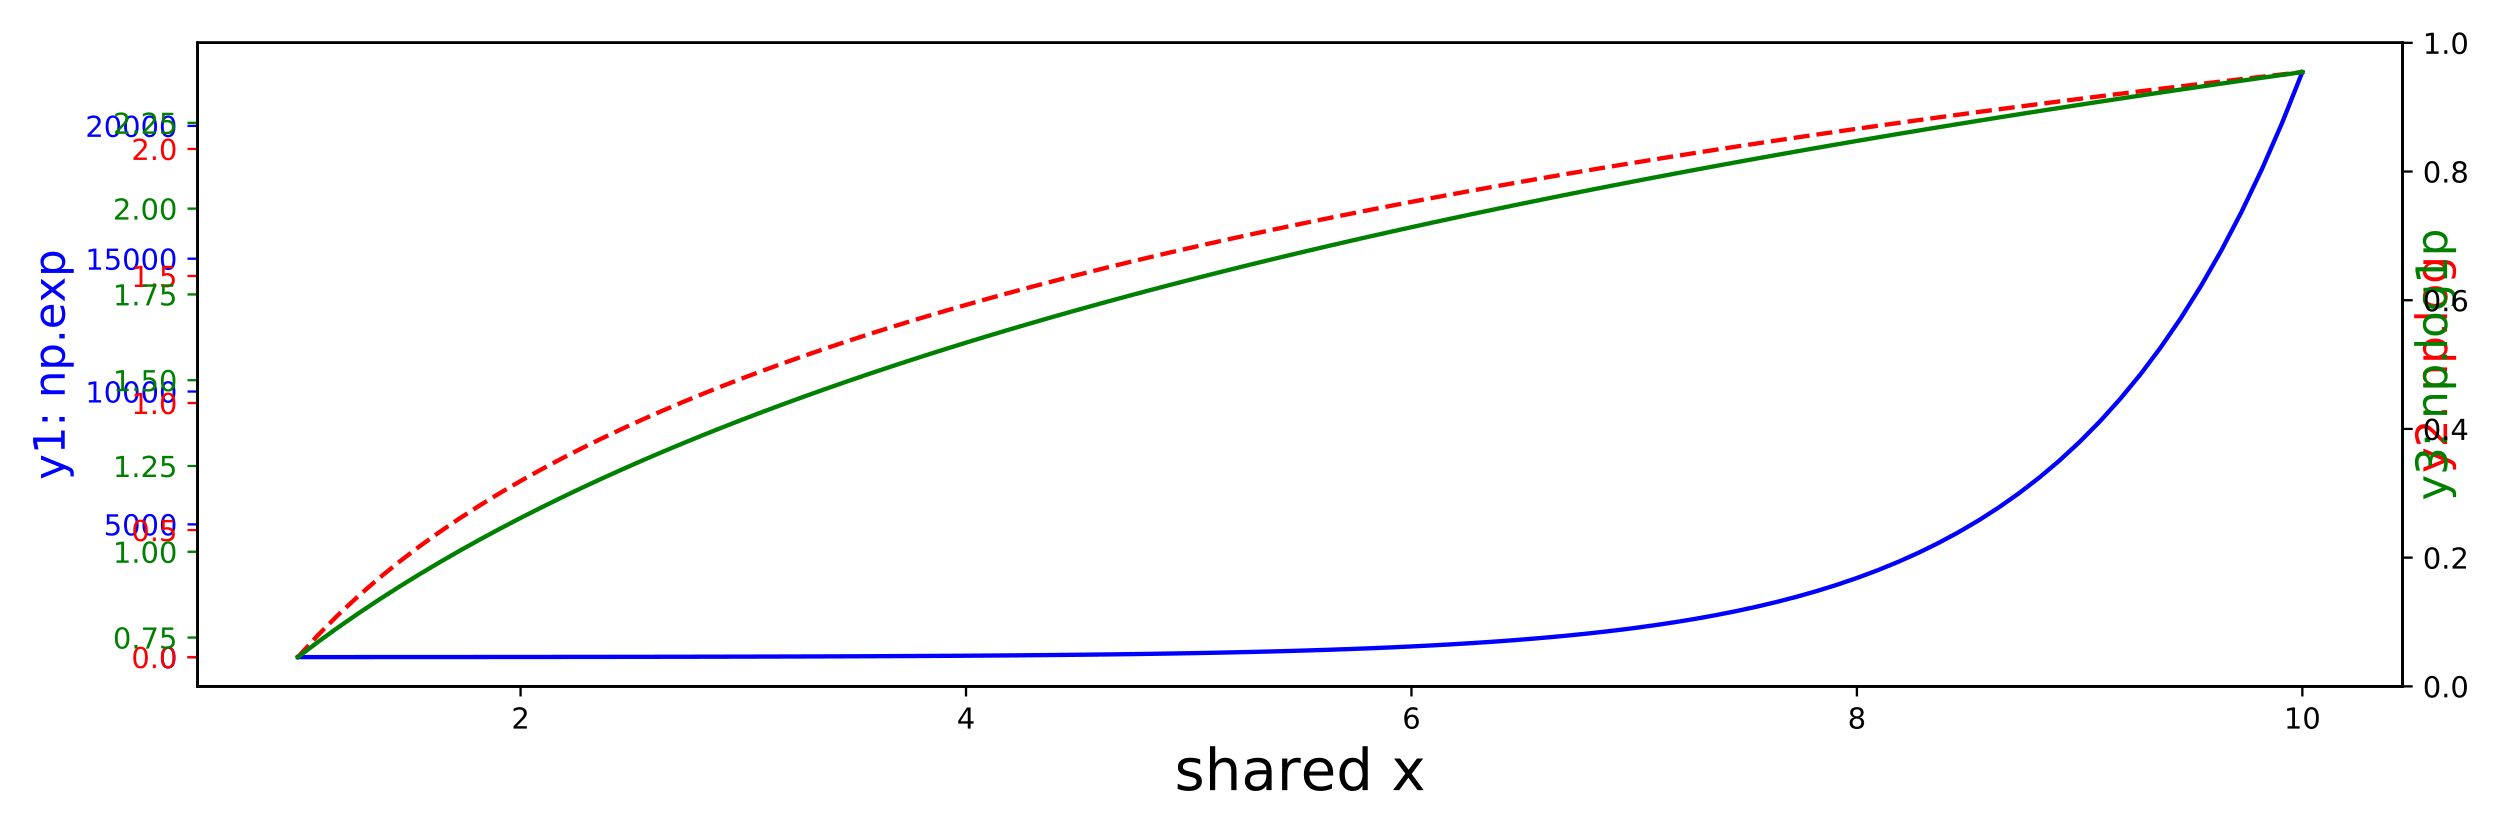 <?xml version="1.0" encoding="utf-8" standalone="no"?>
<!DOCTYPE svg PUBLIC "-//W3C//DTD SVG 1.1//EN"
  "http://www.w3.org/Graphics/SVG/1.1/DTD/svg11.dtd">
<!-- Created with matplotlib (http://matplotlib.org/) -->
<svg height="288pt" version="1.1" viewBox="0 0 864 288" width="864pt" xmlns="http://www.w3.org/2000/svg" xmlns:xlink="http://www.w3.org/1999/xlink">
 <defs>
  <style type="text/css">
*{stroke-linecap:butt;stroke-linejoin:round;}
  </style>
 </defs>
 <g id="figure_1">
  <g id="patch_1">
   <path d="M 0 288 
L 864 288 
L 864 0 
L 0 0 
z
" style="fill:#ffffff;"/>
  </g>
  <g id="axes_1">
   <g id="patch_2">
    <path d="M 68.3 237.2 
L 830.325 237.2 
L 830.325 14.8 
L 68.3 14.8 
z
" style="fill:#ffffff;"/>
   </g>
   <g id="matplotlib.axis_1">
    <g id="xtick_1">
     <g id="line2d_1">
      <defs>
       <path d="M 0 0 
L 0 3.5 
" id="m779f7509f5" style="stroke:#000000;stroke-width:0.8;"/>
      </defs>
      <g>
       <use style="stroke:#000000;stroke-width:0.8;" x="179.91" xlink:href="#m779f7509f5" y="237.2"/>
      </g>
     </g>
     <g id="text_1">
      <!-- 2 -->
      <defs>
       <path d="M 19.188 8.297 
L 53.609 8.297 
L 53.609 0 
L 7.328 0 
L 7.328 8.297 
Q 12.938 14.109 22.625 23.891 
Q 32.328 33.688 34.812 36.531 
Q 39.547 41.844 41.422 45.531 
Q 43.312 49.219 43.312 52.781 
Q 43.312 58.594 39.234 62.25 
Q 35.156 65.922 28.609 65.922 
Q 23.969 65.922 18.812 64.312 
Q 13.672 62.703 7.812 59.422 
L 7.812 69.391 
Q 13.766 71.781 18.938 73 
Q 24.125 74.219 28.422 74.219 
Q 39.75 74.219 46.484 68.547 
Q 53.219 62.891 53.219 53.422 
Q 53.219 48.922 51.531 44.891 
Q 49.859 40.875 45.406 35.406 
Q 44.188 33.984 37.641 27.219 
Q 31.109 20.453 19.188 8.297 
z
" id="DejaVuSans-32"/>
      </defs>
      <g transform="translate(176.728 251.798)scale(0.1 -0.1)">
       <use xlink:href="#DejaVuSans-32"/>
      </g>
     </g>
    </g>
    <g id="xtick_2">
     <g id="line2d_2">
      <g>
       <use style="stroke:#000000;stroke-width:0.8;" x="333.854" xlink:href="#m779f7509f5" y="237.2"/>
      </g>
     </g>
     <g id="text_2">
      <!-- 4 -->
      <defs>
       <path d="M 37.797 64.312 
L 12.891 25.391 
L 37.797 25.391 
z
M 35.203 72.906 
L 47.609 72.906 
L 47.609 25.391 
L 58.016 25.391 
L 58.016 17.188 
L 47.609 17.188 
L 47.609 0 
L 37.797 0 
L 37.797 17.188 
L 4.891 17.188 
L 4.891 26.703 
z
" id="DejaVuSans-34"/>
      </defs>
      <g transform="translate(330.673 251.798)scale(0.1 -0.1)">
       <use xlink:href="#DejaVuSans-34"/>
      </g>
     </g>
    </g>
    <g id="xtick_3">
     <g id="line2d_3">
      <g>
       <use style="stroke:#000000;stroke-width:0.8;" x="487.799" xlink:href="#m779f7509f5" y="237.2"/>
      </g>
     </g>
     <g id="text_3">
      <!-- 6 -->
      <defs>
       <path d="M 33.016 40.375 
Q 26.375 40.375 22.484 35.828 
Q 18.609 31.297 18.609 23.391 
Q 18.609 15.531 22.484 10.953 
Q 26.375 6.391 33.016 6.391 
Q 39.656 6.391 43.531 10.953 
Q 47.406 15.531 47.406 23.391 
Q 47.406 31.297 43.531 35.828 
Q 39.656 40.375 33.016 40.375 
z
M 52.594 71.297 
L 52.594 62.312 
Q 48.875 64.062 45.094 64.984 
Q 41.312 65.922 37.594 65.922 
Q 27.828 65.922 22.672 59.328 
Q 17.531 52.734 16.797 39.406 
Q 19.672 43.656 24.016 45.922 
Q 28.375 48.188 33.594 48.188 
Q 44.578 48.188 50.953 41.516 
Q 57.328 34.859 57.328 23.391 
Q 57.328 12.156 50.688 5.359 
Q 44.047 -1.422 33.016 -1.422 
Q 20.359 -1.422 13.672 8.266 
Q 6.984 17.969 6.984 36.375 
Q 6.984 53.656 15.188 63.938 
Q 23.391 74.219 37.203 74.219 
Q 40.922 74.219 44.703 73.484 
Q 48.484 72.75 52.594 71.297 
z
" id="DejaVuSans-36"/>
      </defs>
      <g transform="translate(484.617 251.798)scale(0.1 -0.1)">
       <use xlink:href="#DejaVuSans-36"/>
      </g>
     </g>
    </g>
    <g id="xtick_4">
     <g id="line2d_4">
      <g>
       <use style="stroke:#000000;stroke-width:0.8;" x="641.743" xlink:href="#m779f7509f5" y="237.2"/>
      </g>
     </g>
     <g id="text_4">
      <!-- 8 -->
      <defs>
       <path d="M 31.781 34.625 
Q 24.75 34.625 20.719 30.859 
Q 16.703 27.094 16.703 20.516 
Q 16.703 13.922 20.719 10.156 
Q 24.75 6.391 31.781 6.391 
Q 38.812 6.391 42.859 10.172 
Q 46.922 13.969 46.922 20.516 
Q 46.922 27.094 42.891 30.859 
Q 38.875 34.625 31.781 34.625 
z
M 21.922 38.812 
Q 15.578 40.375 12.031 44.719 
Q 8.5 49.078 8.5 55.328 
Q 8.5 64.062 14.719 69.141 
Q 20.953 74.219 31.781 74.219 
Q 42.672 74.219 48.875 69.141 
Q 55.078 64.062 55.078 55.328 
Q 55.078 49.078 51.531 44.719 
Q 48 40.375 41.703 38.812 
Q 48.828 37.156 52.797 32.312 
Q 56.781 27.484 56.781 20.516 
Q 56.781 9.906 50.312 4.234 
Q 43.844 -1.422 31.781 -1.422 
Q 19.734 -1.422 13.25 4.234 
Q 6.781 9.906 6.781 20.516 
Q 6.781 27.484 10.781 32.312 
Q 14.797 37.156 21.922 38.812 
z
M 18.312 54.391 
Q 18.312 48.734 21.844 45.562 
Q 25.391 42.391 31.781 42.391 
Q 38.141 42.391 41.719 45.562 
Q 45.312 48.734 45.312 54.391 
Q 45.312 60.062 41.719 63.234 
Q 38.141 66.406 31.781 66.406 
Q 25.391 66.406 21.844 63.234 
Q 18.312 60.062 18.312 54.391 
z
" id="DejaVuSans-38"/>
      </defs>
      <g transform="translate(638.562 251.798)scale(0.1 -0.1)">
       <use xlink:href="#DejaVuSans-38"/>
      </g>
     </g>
    </g>
    <g id="xtick_5">
     <g id="line2d_5">
      <g>
       <use style="stroke:#000000;stroke-width:0.8;" x="795.688" xlink:href="#m779f7509f5" y="237.2"/>
      </g>
     </g>
     <g id="text_5">
      <!-- 10 -->
      <defs>
       <path d="M 12.406 8.297 
L 28.516 8.297 
L 28.516 63.922 
L 10.984 60.406 
L 10.984 69.391 
L 28.422 72.906 
L 38.281 72.906 
L 38.281 8.297 
L 54.391 8.297 
L 54.391 0 
L 12.406 0 
z
" id="DejaVuSans-31"/>
       <path d="M 31.781 66.406 
Q 24.172 66.406 20.328 58.906 
Q 16.5 51.422 16.5 36.375 
Q 16.5 21.391 20.328 13.891 
Q 24.172 6.391 31.781 6.391 
Q 39.453 6.391 43.281 13.891 
Q 47.125 21.391 47.125 36.375 
Q 47.125 51.422 43.281 58.906 
Q 39.453 66.406 31.781 66.406 
z
M 31.781 74.219 
Q 44.047 74.219 50.516 64.516 
Q 56.984 54.828 56.984 36.375 
Q 56.984 17.969 50.516 8.266 
Q 44.047 -1.422 31.781 -1.422 
Q 19.531 -1.422 13.062 8.266 
Q 6.594 17.969 6.594 36.375 
Q 6.594 54.828 13.062 64.516 
Q 19.531 74.219 31.781 74.219 
z
" id="DejaVuSans-30"/>
      </defs>
      <g transform="translate(789.325 251.798)scale(0.1 -0.1)">
       <use xlink:href="#DejaVuSans-31"/>
       <use x="63.623" xlink:href="#DejaVuSans-30"/>
      </g>
     </g>
    </g>
    <g id="text_6">
     <!-- shared x -->
     <defs>
      <path d="M 44.281 53.078 
L 44.281 44.578 
Q 40.484 46.531 36.375 47.5 
Q 32.281 48.484 27.875 48.484 
Q 21.188 48.484 17.844 46.438 
Q 14.5 44.391 14.5 40.281 
Q 14.5 37.156 16.891 35.375 
Q 19.281 33.594 26.516 31.984 
L 29.594 31.297 
Q 39.156 29.25 43.188 25.516 
Q 47.219 21.781 47.219 15.094 
Q 47.219 7.469 41.188 3.016 
Q 35.156 -1.422 24.609 -1.422 
Q 20.219 -1.422 15.453 -0.562 
Q 10.688 0.297 5.422 2 
L 5.422 11.281 
Q 10.406 8.688 15.234 7.391 
Q 20.062 6.109 24.812 6.109 
Q 31.156 6.109 34.562 8.281 
Q 37.984 10.453 37.984 14.406 
Q 37.984 18.062 35.516 20.016 
Q 33.062 21.969 24.703 23.781 
L 21.578 24.516 
Q 13.234 26.266 9.516 29.906 
Q 5.812 33.547 5.812 39.891 
Q 5.812 47.609 11.281 51.797 
Q 16.75 56 26.812 56 
Q 31.781 56 36.172 55.266 
Q 40.578 54.547 44.281 53.078 
z
" id="DejaVuSans-73"/>
      <path d="M 54.891 33.016 
L 54.891 0 
L 45.906 0 
L 45.906 32.719 
Q 45.906 40.484 42.875 44.328 
Q 39.844 48.188 33.797 48.188 
Q 26.516 48.188 22.312 43.547 
Q 18.109 38.922 18.109 30.906 
L 18.109 0 
L 9.078 0 
L 9.078 75.984 
L 18.109 75.984 
L 18.109 46.188 
Q 21.344 51.125 25.703 53.562 
Q 30.078 56 35.797 56 
Q 45.219 56 50.047 50.172 
Q 54.891 44.344 54.891 33.016 
z
" id="DejaVuSans-68"/>
      <path d="M 34.281 27.484 
Q 23.391 27.484 19.188 25 
Q 14.984 22.516 14.984 16.5 
Q 14.984 11.719 18.141 8.906 
Q 21.297 6.109 26.703 6.109 
Q 34.188 6.109 38.703 11.406 
Q 43.219 16.703 43.219 25.484 
L 43.219 27.484 
z
M 52.203 31.203 
L 52.203 0 
L 43.219 0 
L 43.219 8.297 
Q 40.141 3.328 35.547 0.953 
Q 30.953 -1.422 24.312 -1.422 
Q 15.922 -1.422 10.953 3.297 
Q 6 8.016 6 15.922 
Q 6 25.141 12.172 29.828 
Q 18.359 34.516 30.609 34.516 
L 43.219 34.516 
L 43.219 35.406 
Q 43.219 41.609 39.141 45 
Q 35.062 48.391 27.688 48.391 
Q 23 48.391 18.547 47.266 
Q 14.109 46.141 10.016 43.891 
L 10.016 52.203 
Q 14.938 54.109 19.578 55.047 
Q 24.219 56 28.609 56 
Q 40.484 56 46.344 49.844 
Q 52.203 43.703 52.203 31.203 
z
" id="DejaVuSans-61"/>
      <path d="M 41.109 46.297 
Q 39.594 47.172 37.812 47.578 
Q 36.031 48 33.891 48 
Q 26.266 48 22.188 43.047 
Q 18.109 38.094 18.109 28.812 
L 18.109 0 
L 9.078 0 
L 9.078 54.688 
L 18.109 54.688 
L 18.109 46.188 
Q 20.953 51.172 25.484 53.578 
Q 30.031 56 36.531 56 
Q 37.453 56 38.578 55.875 
Q 39.703 55.766 41.062 55.516 
z
" id="DejaVuSans-72"/>
      <path d="M 56.203 29.594 
L 56.203 25.203 
L 14.891 25.203 
Q 15.484 15.922 20.484 11.062 
Q 25.484 6.203 34.422 6.203 
Q 39.594 6.203 44.453 7.469 
Q 49.312 8.734 54.109 11.281 
L 54.109 2.781 
Q 49.266 0.734 44.188 -0.344 
Q 39.109 -1.422 33.891 -1.422 
Q 20.797 -1.422 13.156 6.188 
Q 5.516 13.812 5.516 26.812 
Q 5.516 40.234 12.766 48.109 
Q 20.016 56 32.328 56 
Q 43.359 56 49.781 48.891 
Q 56.203 41.797 56.203 29.594 
z
M 47.219 32.234 
Q 47.125 39.594 43.094 43.984 
Q 39.062 48.391 32.422 48.391 
Q 24.906 48.391 20.391 44.141 
Q 15.875 39.891 15.188 32.172 
z
" id="DejaVuSans-65"/>
      <path d="M 45.406 46.391 
L 45.406 75.984 
L 54.391 75.984 
L 54.391 0 
L 45.406 0 
L 45.406 8.203 
Q 42.578 3.328 38.25 0.953 
Q 33.938 -1.422 27.875 -1.422 
Q 17.969 -1.422 11.734 6.484 
Q 5.516 14.406 5.516 27.297 
Q 5.516 40.188 11.734 48.094 
Q 17.969 56 27.875 56 
Q 33.938 56 38.25 53.625 
Q 42.578 51.266 45.406 46.391 
z
M 14.797 27.297 
Q 14.797 17.391 18.875 11.75 
Q 22.953 6.109 30.078 6.109 
Q 37.203 6.109 41.297 11.75 
Q 45.406 17.391 45.406 27.297 
Q 45.406 37.203 41.297 42.844 
Q 37.203 48.484 30.078 48.484 
Q 22.953 48.484 18.875 42.844 
Q 14.797 37.203 14.797 27.297 
z
" id="DejaVuSans-64"/>
      <path id="DejaVuSans-20"/>
      <path d="M 54.891 54.688 
L 35.109 28.078 
L 55.906 0 
L 45.312 0 
L 29.391 21.484 
L 13.484 0 
L 2.875 0 
L 24.125 28.609 
L 4.688 54.688 
L 15.281 54.688 
L 29.781 35.203 
L 44.281 54.688 
z
" id="DejaVuSans-78"/>
     </defs>
     <g transform="translate(405.931 273.075)scale(0.2 -0.2)">
      <use xlink:href="#DejaVuSans-73"/>
      <use x="52.1" xlink:href="#DejaVuSans-68"/>
      <use x="115.479" xlink:href="#DejaVuSans-61"/>
      <use x="176.758" xlink:href="#DejaVuSans-72"/>
      <use x="217.84" xlink:href="#DejaVuSans-65"/>
      <use x="279.363" xlink:href="#DejaVuSans-64"/>
      <use x="342.84" xlink:href="#DejaVuSans-20"/>
      <use x="374.627" xlink:href="#DejaVuSans-78"/>
     </g>
    </g>
   </g>
   <g id="matplotlib.axis_2">
    <g id="ytick_1">
     <g id="line2d_6">
      <defs>
       <path d="M 0 0 
L -3.5 0 
" id="m4b606b001b" style="stroke:#0000ff;stroke-width:0.8;"/>
      </defs>
      <g>
       <use style="fill:#0000ff;stroke:#0000ff;stroke-width:0.8;" x="68.3" xlink:href="#m4b606b001b" y="227.116"/>
      </g>
     </g>
     <g id="text_7">
      <!-- 0 -->
      <g style="fill:#0000ff;" transform="translate(54.938 230.915)scale(0.1 -0.1)">
       <use xlink:href="#DejaVuSans-30"/>
      </g>
     </g>
    </g>
    <g id="ytick_2">
     <g id="line2d_7">
      <g>
       <use style="fill:#0000ff;stroke:#0000ff;stroke-width:0.8;" x="68.3" xlink:href="#m4b606b001b" y="181.215"/>
      </g>
     </g>
     <g id="text_8">
      <!-- 5000 -->
      <defs>
       <path d="M 10.797 72.906 
L 49.516 72.906 
L 49.516 64.594 
L 19.828 64.594 
L 19.828 46.734 
Q 21.969 47.469 24.109 47.828 
Q 26.266 48.188 28.422 48.188 
Q 40.625 48.188 47.75 41.5 
Q 54.891 34.812 54.891 23.391 
Q 54.891 11.625 47.562 5.094 
Q 40.234 -1.422 26.906 -1.422 
Q 22.312 -1.422 17.547 -0.641 
Q 12.797 0.141 7.719 1.703 
L 7.719 11.625 
Q 12.109 9.234 16.797 8.062 
Q 21.484 6.891 26.703 6.891 
Q 35.156 6.891 40.078 11.328 
Q 45.016 15.766 45.016 23.391 
Q 45.016 31 40.078 35.438 
Q 35.156 39.891 26.703 39.891 
Q 22.75 39.891 18.812 39.016 
Q 14.891 38.141 10.797 36.281 
z
" id="DejaVuSans-35"/>
      </defs>
      <g style="fill:#0000ff;" transform="translate(35.85 185.014)scale(0.1 -0.1)">
       <use xlink:href="#DejaVuSans-35"/>
       <use x="63.623" xlink:href="#DejaVuSans-30"/>
       <use x="127.246" xlink:href="#DejaVuSans-30"/>
       <use x="190.869" xlink:href="#DejaVuSans-30"/>
      </g>
     </g>
    </g>
    <g id="ytick_3">
     <g id="line2d_8">
      <g>
       <use style="fill:#0000ff;stroke:#0000ff;stroke-width:0.8;" x="68.3" xlink:href="#m4b606b001b" y="135.314"/>
      </g>
     </g>
     <g id="text_9">
      <!-- 10000 -->
      <g style="fill:#0000ff;" transform="translate(29.488 139.113)scale(0.1 -0.1)">
       <use xlink:href="#DejaVuSans-31"/>
       <use x="63.623" xlink:href="#DejaVuSans-30"/>
       <use x="127.246" xlink:href="#DejaVuSans-30"/>
       <use x="190.869" xlink:href="#DejaVuSans-30"/>
       <use x="254.492" xlink:href="#DejaVuSans-30"/>
      </g>
     </g>
    </g>
    <g id="ytick_4">
     <g id="line2d_9">
      <g>
       <use style="fill:#0000ff;stroke:#0000ff;stroke-width:0.8;" x="68.3" xlink:href="#m4b606b001b" y="89.413"/>
      </g>
     </g>
     <g id="text_10">
      <!-- 15000 -->
      <g style="fill:#0000ff;" transform="translate(29.488 93.212)scale(0.1 -0.1)">
       <use xlink:href="#DejaVuSans-31"/>
       <use x="63.623" xlink:href="#DejaVuSans-35"/>
       <use x="127.246" xlink:href="#DejaVuSans-30"/>
       <use x="190.869" xlink:href="#DejaVuSans-30"/>
       <use x="254.492" xlink:href="#DejaVuSans-30"/>
      </g>
     </g>
    </g>
    <g id="ytick_5">
     <g id="line2d_10">
      <g>
       <use style="fill:#0000ff;stroke:#0000ff;stroke-width:0.8;" x="68.3" xlink:href="#m4b606b001b" y="43.512"/>
      </g>
     </g>
     <g id="text_11">
      <!-- 20000 -->
      <g style="fill:#0000ff;" transform="translate(29.488 47.312)scale(0.1 -0.1)">
       <use xlink:href="#DejaVuSans-32"/>
       <use x="63.623" xlink:href="#DejaVuSans-30"/>
       <use x="127.246" xlink:href="#DejaVuSans-30"/>
       <use x="190.869" xlink:href="#DejaVuSans-30"/>
       <use x="254.492" xlink:href="#DejaVuSans-30"/>
      </g>
     </g>
    </g>
    <g id="text_12">
     <!-- y1: np.exp -->
     <defs>
      <path d="M 32.172 -5.078 
Q 28.375 -14.844 24.75 -17.812 
Q 21.141 -20.797 15.094 -20.797 
L 7.906 -20.797 
L 7.906 -13.281 
L 13.188 -13.281 
Q 16.891 -13.281 18.938 -11.516 
Q 21 -9.766 23.484 -3.219 
L 25.094 0.875 
L 2.984 54.688 
L 12.5 54.688 
L 29.594 11.922 
L 46.688 54.688 
L 56.203 54.688 
z
" id="DejaVuSans-79"/>
      <path d="M 11.719 12.406 
L 22.016 12.406 
L 22.016 0 
L 11.719 0 
z
M 11.719 51.703 
L 22.016 51.703 
L 22.016 39.312 
L 11.719 39.312 
z
" id="DejaVuSans-3a"/>
      <path d="M 54.891 33.016 
L 54.891 0 
L 45.906 0 
L 45.906 32.719 
Q 45.906 40.484 42.875 44.328 
Q 39.844 48.188 33.797 48.188 
Q 26.516 48.188 22.312 43.547 
Q 18.109 38.922 18.109 30.906 
L 18.109 0 
L 9.078 0 
L 9.078 54.688 
L 18.109 54.688 
L 18.109 46.188 
Q 21.344 51.125 25.703 53.562 
Q 30.078 56 35.797 56 
Q 45.219 56 50.047 50.172 
Q 54.891 44.344 54.891 33.016 
z
" id="DejaVuSans-6e"/>
      <path d="M 18.109 8.203 
L 18.109 -20.797 
L 9.078 -20.797 
L 9.078 54.688 
L 18.109 54.688 
L 18.109 46.391 
Q 20.953 51.266 25.266 53.625 
Q 29.594 56 35.594 56 
Q 45.562 56 51.781 48.094 
Q 58.016 40.188 58.016 27.297 
Q 58.016 14.406 51.781 6.484 
Q 45.562 -1.422 35.594 -1.422 
Q 29.594 -1.422 25.266 0.953 
Q 20.953 3.328 18.109 8.203 
z
M 48.688 27.297 
Q 48.688 37.203 44.609 42.844 
Q 40.531 48.484 33.406 48.484 
Q 26.266 48.484 22.188 42.844 
Q 18.109 37.203 18.109 27.297 
Q 18.109 17.391 22.188 11.75 
Q 26.266 6.109 33.406 6.109 
Q 40.531 6.109 44.609 11.75 
Q 48.688 17.391 48.688 27.297 
z
" id="DejaVuSans-70"/>
      <path d="M 10.688 12.406 
L 21 12.406 
L 21 0 
L 10.688 0 
z
" id="DejaVuSans-2e"/>
     </defs>
     <g style="fill:#0000ff;" transform="translate(22.368 165.833)rotate(-90)scale(0.15 -0.15)">
      <use xlink:href="#DejaVuSans-79"/>
      <use x="59.18" xlink:href="#DejaVuSans-31"/>
      <use x="122.803" xlink:href="#DejaVuSans-3a"/>
      <use x="156.494" xlink:href="#DejaVuSans-20"/>
      <use x="188.281" xlink:href="#DejaVuSans-6e"/>
      <use x="251.66" xlink:href="#DejaVuSans-70"/>
      <use x="315.137" xlink:href="#DejaVuSans-2e"/>
      <use x="346.924" xlink:href="#DejaVuSans-65"/>
      <use x="408.432" xlink:href="#DejaVuSans-78"/>
      <use x="467.611" xlink:href="#DejaVuSans-70"/>
     </g>
    </g>
   </g>
   <g id="line2d_11">
    <path clip-path="url(#p3d8cfe3750)" d="M 102.938 227.091 
L 109.935 227.089 
L 116.932 227.086 
L 123.93 227.083 
L 130.927 227.08 
L 137.925 227.077 
L 144.922 227.073 
L 151.92 227.069 
L 158.917 227.064 
L 165.915 227.059 
L 172.912 227.054 
L 179.91 227.048 
L 186.907 227.042 
L 193.905 227.035 
L 200.902 227.027 
L 207.9 227.018 
L 214.897 227.009 
L 221.895 226.999 
L 228.892 226.988 
L 235.89 226.975 
L 242.887 226.962 
L 249.884 226.947 
L 256.882 226.931 
L 263.879 226.914 
L 270.877 226.895 
L 277.874 226.874 
L 284.872 226.851 
L 291.869 226.825 
L 298.867 226.798 
L 305.864 226.767 
L 312.862 226.734 
L 319.859 226.698 
L 326.857 226.658 
L 333.854 226.615 
L 340.852 226.567 
L 347.849 226.515 
L 354.847 226.457 
L 361.844 226.395 
L 368.842 226.326 
L 375.839 226.251 
L 382.836 226.169 
L 389.834 226.079 
L 396.831 225.98 
L 403.829 225.872 
L 410.826 225.753 
L 417.824 225.624 
L 424.821 225.482 
L 431.819 225.326 
L 438.816 225.156 
L 445.814 224.969 
L 452.811 224.765 
L 459.809 224.541 
L 466.806 224.296 
L 473.804 224.028 
L 480.801 223.734 
L 487.799 223.412 
L 494.796 223.06 
L 501.794 222.674 
L 508.791 222.251 
L 515.789 221.788 
L 522.786 221.281 
L 529.783 220.726 
L 536.781 220.118 
L 543.778 219.452 
L 550.776 218.722 
L 557.773 217.923 
L 564.771 217.049 
L 571.768 216.09 
L 578.766 215.041 
L 585.763 213.892 
L 592.761 212.634 
L 599.758 211.255 
L 606.756 209.746 
L 613.753 208.093 
L 620.751 206.282 
L 627.748 204.3 
L 634.746 202.128 
L 641.743 199.75 
L 648.741 197.146 
L 655.738 194.294 
L 662.735 191.17 
L 669.733 187.749 
L 676.73 184.002 
L 683.728 179.899 
L 690.725 175.406 
L 697.723 170.484 
L 704.72 165.095 
L 711.718 159.192 
L 718.715 152.728 
L 725.713 145.649 
L 732.71 137.896 
L 739.708 129.404 
L 746.705 120.105 
L 753.703 109.921 
L 760.7 98.768 
L 767.698 86.553 
L 774.695 73.176 
L 781.693 58.525 
L 788.69 42.481 
L 795.688 24.909 
" style="fill:none;stroke:#0000ff;stroke-linecap:square;stroke-width:1.5;"/>
   </g>
   <g id="patch_3">
    <path d="M 68.3 237.2 
L 68.3 14.8 
" style="fill:none;stroke:#000000;stroke-linecap:square;stroke-linejoin:miter;stroke-width:0.8;"/>
   </g>
   <g id="patch_4">
    <path d="M 830.325 237.2 
L 830.325 14.8 
" style="fill:none;stroke:#000000;stroke-linecap:square;stroke-linejoin:miter;stroke-width:0.8;"/>
   </g>
   <g id="patch_5">
    <path d="M 68.3 237.2 
L 830.325 237.2 
" style="fill:none;stroke:#000000;stroke-linecap:square;stroke-linejoin:miter;stroke-width:0.8;"/>
   </g>
   <g id="patch_6">
    <path d="M 68.3 14.8 
L 830.325 14.8 
" style="fill:none;stroke:#000000;stroke-linecap:square;stroke-linejoin:miter;stroke-width:0.8;"/>
   </g>
  </g>
  <g id="axes_2">
   <g id="matplotlib.axis_3">
    <g id="ytick_6">
     <g id="line2d_12">
      <defs>
       <path d="M 0 0 
L -3.5 0 
" id="m5c7d3329c4" style="stroke:#ff0000;stroke-width:0.8;"/>
      </defs>
      <g>
       <use style="fill:#ff0000;stroke:#ff0000;stroke-width:0.8;" x="68.3" xlink:href="#m5c7d3329c4" y="227.091"/>
      </g>
     </g>
     <g id="text_13">
      <!-- 0.0 -->
      <g style="fill:#ff0000;" transform="translate(45.397 230.89)scale(0.1 -0.1)">
       <use xlink:href="#DejaVuSans-30"/>
       <use x="63.623" xlink:href="#DejaVuSans-2e"/>
       <use x="95.41" xlink:href="#DejaVuSans-30"/>
      </g>
     </g>
    </g>
    <g id="ytick_7">
     <g id="line2d_13">
      <g>
       <use style="fill:#ff0000;stroke:#ff0000;stroke-width:0.8;" x="68.3" xlink:href="#m5c7d3329c4" y="183.188"/>
      </g>
     </g>
     <g id="text_14">
      <!-- 0.5 -->
      <g style="fill:#ff0000;" transform="translate(45.397 186.987)scale(0.1 -0.1)">
       <use xlink:href="#DejaVuSans-30"/>
       <use x="63.623" xlink:href="#DejaVuSans-2e"/>
       <use x="95.41" xlink:href="#DejaVuSans-35"/>
      </g>
     </g>
    </g>
    <g id="ytick_8">
     <g id="line2d_14">
      <g>
       <use style="fill:#ff0000;stroke:#ff0000;stroke-width:0.8;" x="68.3" xlink:href="#m5c7d3329c4" y="139.284"/>
      </g>
     </g>
     <g id="text_15">
      <!-- 1.0 -->
      <g style="fill:#ff0000;" transform="translate(45.397 143.084)scale(0.1 -0.1)">
       <use xlink:href="#DejaVuSans-31"/>
       <use x="63.623" xlink:href="#DejaVuSans-2e"/>
       <use x="95.41" xlink:href="#DejaVuSans-30"/>
      </g>
     </g>
    </g>
    <g id="ytick_9">
     <g id="line2d_15">
      <g>
       <use style="fill:#ff0000;stroke:#ff0000;stroke-width:0.8;" x="68.3" xlink:href="#m5c7d3329c4" y="95.381"/>
      </g>
     </g>
     <g id="text_16">
      <!-- 1.5 -->
      <g style="fill:#ff0000;" transform="translate(45.397 99.18)scale(0.1 -0.1)">
       <use xlink:href="#DejaVuSans-31"/>
       <use x="63.623" xlink:href="#DejaVuSans-2e"/>
       <use x="95.41" xlink:href="#DejaVuSans-35"/>
      </g>
     </g>
    </g>
    <g id="ytick_10">
     <g id="line2d_16">
      <g>
       <use style="fill:#ff0000;stroke:#ff0000;stroke-width:0.8;" x="68.3" xlink:href="#m5c7d3329c4" y="51.478"/>
      </g>
     </g>
     <g id="text_17">
      <!-- 2.0 -->
      <g style="fill:#ff0000;" transform="translate(45.397 55.277)scale(0.1 -0.1)">
       <use xlink:href="#DejaVuSans-32"/>
       <use x="63.623" xlink:href="#DejaVuSans-2e"/>
       <use x="95.41" xlink:href="#DejaVuSans-30"/>
      </g>
     </g>
    </g>
    <g id="text_18">
     <!-- y2: np.log -->
     <defs>
      <path d="M 9.422 75.984 
L 18.406 75.984 
L 18.406 0 
L 9.422 0 
z
" id="DejaVuSans-6c"/>
      <path d="M 30.609 48.391 
Q 23.391 48.391 19.188 42.75 
Q 14.984 37.109 14.984 27.297 
Q 14.984 17.484 19.156 11.844 
Q 23.344 6.203 30.609 6.203 
Q 37.797 6.203 41.984 11.859 
Q 46.188 17.531 46.188 27.297 
Q 46.188 37.016 41.984 42.703 
Q 37.797 48.391 30.609 48.391 
z
M 30.609 56 
Q 42.328 56 49.016 48.375 
Q 55.719 40.766 55.719 27.297 
Q 55.719 13.875 49.016 6.219 
Q 42.328 -1.422 30.609 -1.422 
Q 18.844 -1.422 12.172 6.219 
Q 5.516 13.875 5.516 27.297 
Q 5.516 40.766 12.172 48.375 
Q 18.844 56 30.609 56 
z
" id="DejaVuSans-6f"/>
      <path d="M 45.406 27.984 
Q 45.406 37.75 41.375 43.109 
Q 37.359 48.484 30.078 48.484 
Q 22.859 48.484 18.828 43.109 
Q 14.797 37.75 14.797 27.984 
Q 14.797 18.266 18.828 12.891 
Q 22.859 7.516 30.078 7.516 
Q 37.359 7.516 41.375 12.891 
Q 45.406 18.266 45.406 27.984 
z
M 54.391 6.781 
Q 54.391 -7.172 48.188 -13.984 
Q 42 -20.797 29.203 -20.797 
Q 24.469 -20.797 20.266 -20.094 
Q 16.062 -19.391 12.109 -17.922 
L 12.109 -9.188 
Q 16.062 -11.328 19.922 -12.344 
Q 23.781 -13.375 27.781 -13.375 
Q 36.625 -13.375 41.016 -8.766 
Q 45.406 -4.156 45.406 5.172 
L 45.406 9.625 
Q 42.625 4.781 38.281 2.391 
Q 33.938 0 27.875 0 
Q 17.828 0 11.672 7.656 
Q 5.516 15.328 5.516 27.984 
Q 5.516 40.672 11.672 48.328 
Q 17.828 56 27.875 56 
Q 33.938 56 38.281 53.609 
Q 42.625 51.219 45.406 46.391 
L 45.406 54.688 
L 54.391 54.688 
z
" id="DejaVuSans-67"/>
     </defs>
     <g style="fill:#ff0000;" transform="translate(845.723 163.453)rotate(-90)scale(0.15 -0.15)">
      <use xlink:href="#DejaVuSans-79"/>
      <use x="59.18" xlink:href="#DejaVuSans-32"/>
      <use x="122.803" xlink:href="#DejaVuSans-3a"/>
      <use x="156.494" xlink:href="#DejaVuSans-20"/>
      <use x="188.281" xlink:href="#DejaVuSans-6e"/>
      <use x="251.66" xlink:href="#DejaVuSans-70"/>
      <use x="315.137" xlink:href="#DejaVuSans-2e"/>
      <use x="346.924" xlink:href="#DejaVuSans-6c"/>
      <use x="374.707" xlink:href="#DejaVuSans-6f"/>
      <use x="435.889" xlink:href="#DejaVuSans-67"/>
     </g>
    </g>
   </g>
   <g id="line2d_17">
    <path clip-path="url(#p3d8cfe3750)" d="M 102.938 227.091 
L 109.935 219.451 
L 116.932 212.422 
L 123.93 205.915 
L 130.927 199.857 
L 137.925 194.19 
L 144.922 188.867 
L 151.92 183.848 
L 158.917 179.101 
L 165.915 174.597 
L 172.912 170.313 
L 179.91 166.228 
L 186.907 162.325 
L 193.905 158.588 
L 200.902 155.004 
L 207.9 151.56 
L 214.897 148.246 
L 221.895 145.053 
L 228.892 141.971 
L 235.89 138.995 
L 242.887 136.115 
L 249.884 133.328 
L 256.882 130.626 
L 263.879 128.004 
L 270.877 125.459 
L 277.874 122.986 
L 284.872 120.58 
L 291.869 118.238 
L 298.867 115.957 
L 305.864 113.734 
L 312.862 111.566 
L 319.859 109.45 
L 326.857 107.384 
L 333.854 105.365 
L 340.852 103.392 
L 347.849 101.462 
L 354.847 99.574 
L 361.844 97.725 
L 368.842 95.915 
L 375.839 94.141 
L 382.836 92.402 
L 389.834 90.697 
L 396.831 89.024 
L 403.829 87.383 
L 410.826 85.772 
L 417.824 84.19 
L 424.821 82.636 
L 431.819 81.108 
L 438.816 79.607 
L 445.814 78.132 
L 452.811 76.68 
L 459.809 75.253 
L 466.806 73.848 
L 473.804 72.465 
L 480.801 71.103 
L 487.799 69.763 
L 494.796 68.442 
L 501.794 67.142 
L 508.791 65.86 
L 515.789 64.596 
L 522.786 63.351 
L 529.783 62.123 
L 536.781 60.912 
L 543.778 59.717 
L 550.776 58.538 
L 557.773 57.375 
L 564.771 56.227 
L 571.768 55.094 
L 578.766 53.976 
L 585.763 52.871 
L 592.761 51.781 
L 599.758 50.703 
L 606.756 49.639 
L 613.753 48.587 
L 620.751 47.548 
L 627.748 46.521 
L 634.746 45.506 
L 641.743 44.503 
L 648.741 43.51 
L 655.738 42.529 
L 662.735 41.559 
L 669.733 40.599 
L 676.73 39.65 
L 683.728 38.711 
L 690.725 37.782 
L 697.723 36.862 
L 704.72 35.952 
L 711.718 35.052 
L 718.715 34.16 
L 725.713 33.278 
L 732.71 32.404 
L 739.708 31.539 
L 746.705 30.682 
L 753.703 29.834 
L 760.7 28.994 
L 767.698 28.162 
L 774.695 27.337 
L 781.693 26.52 
L 788.69 25.711 
L 795.688 24.909 
" style="fill:none;stroke:#ff0000;stroke-dasharray:5.55,2.4;stroke-dashoffset:0;stroke-width:1.5;"/>
   </g>
   <g id="patch_7">
    <path d="M 68.3 237.2 
L 68.3 14.8 
" style="fill:none;stroke:#000000;stroke-linecap:square;stroke-linejoin:miter;stroke-width:0.8;"/>
   </g>
   <g id="patch_8">
    <path d="M 830.325 237.2 
L 830.325 14.8 
" style="fill:none;stroke:#000000;stroke-linecap:square;stroke-linejoin:miter;stroke-width:0.8;"/>
   </g>
   <g id="patch_9">
    <path d="M 68.3 237.2 
L 830.325 237.2 
" style="fill:none;stroke:#000000;stroke-linecap:square;stroke-linejoin:miter;stroke-width:0.8;"/>
   </g>
   <g id="patch_10">
    <path d="M 68.3 14.8 
L 830.325 14.8 
" style="fill:none;stroke:#000000;stroke-linecap:square;stroke-linejoin:miter;stroke-width:0.8;"/>
   </g>
  </g>
  <g id="axes_3">
   <g id="matplotlib.axis_4">
    <g id="ytick_11">
     <g id="line2d_18">
      <defs>
       <path d="M 0 0 
L -3.5 0 
" id="m9deda184f3" style="stroke:#008000;stroke-width:0.8;"/>
      </defs>
      <g>
       <use style="fill:#008000;stroke:#008000;stroke-width:0.8;" x="68.3" xlink:href="#m9deda184f3" y="220.348"/>
      </g>
     </g>
     <g id="text_19">
      <!-- 0.75 -->
      <defs>
       <path d="M 8.203 72.906 
L 55.078 72.906 
L 55.078 68.703 
L 28.609 0 
L 18.312 0 
L 43.219 64.594 
L 8.203 64.594 
z
" id="DejaVuSans-37"/>
      </defs>
      <g style="fill:#008000;" transform="translate(39.034 224.147)scale(0.1 -0.1)">
       <use xlink:href="#DejaVuSans-30"/>
       <use x="63.623" xlink:href="#DejaVuSans-2e"/>
       <use x="95.41" xlink:href="#DejaVuSans-37"/>
       <use x="159.033" xlink:href="#DejaVuSans-35"/>
      </g>
     </g>
    </g>
    <g id="ytick_12">
     <g id="line2d_19">
      <g>
       <use style="fill:#008000;stroke:#008000;stroke-width:0.8;" x="68.3" xlink:href="#m9deda184f3" y="190.698"/>
      </g>
     </g>
     <g id="text_20">
      <!-- 1.00 -->
      <g style="fill:#008000;" transform="translate(39.034 194.498)scale(0.1 -0.1)">
       <use xlink:href="#DejaVuSans-31"/>
       <use x="63.623" xlink:href="#DejaVuSans-2e"/>
       <use x="95.41" xlink:href="#DejaVuSans-30"/>
       <use x="159.033" xlink:href="#DejaVuSans-30"/>
      </g>
     </g>
    </g>
    <g id="ytick_13">
     <g id="line2d_20">
      <g>
       <use style="fill:#008000;stroke:#008000;stroke-width:0.8;" x="68.3" xlink:href="#m9deda184f3" y="161.049"/>
      </g>
     </g>
     <g id="text_21">
      <!-- 1.25 -->
      <g style="fill:#008000;" transform="translate(39.034 164.848)scale(0.1 -0.1)">
       <use xlink:href="#DejaVuSans-31"/>
       <use x="63.623" xlink:href="#DejaVuSans-2e"/>
       <use x="95.41" xlink:href="#DejaVuSans-32"/>
       <use x="159.033" xlink:href="#DejaVuSans-35"/>
      </g>
     </g>
    </g>
    <g id="ytick_14">
     <g id="line2d_21">
      <g>
       <use style="fill:#008000;stroke:#008000;stroke-width:0.8;" x="68.3" xlink:href="#m9deda184f3" y="131.399"/>
      </g>
     </g>
     <g id="text_22">
      <!-- 1.50 -->
      <g style="fill:#008000;" transform="translate(39.034 135.198)scale(0.1 -0.1)">
       <use xlink:href="#DejaVuSans-31"/>
       <use x="63.623" xlink:href="#DejaVuSans-2e"/>
       <use x="95.41" xlink:href="#DejaVuSans-35"/>
       <use x="159.033" xlink:href="#DejaVuSans-30"/>
      </g>
     </g>
    </g>
    <g id="ytick_15">
     <g id="line2d_22">
      <g>
       <use style="fill:#008000;stroke:#008000;stroke-width:0.8;" x="68.3" xlink:href="#m9deda184f3" y="101.749"/>
      </g>
     </g>
     <g id="text_23">
      <!-- 1.75 -->
      <g style="fill:#008000;" transform="translate(39.034 105.548)scale(0.1 -0.1)">
       <use xlink:href="#DejaVuSans-31"/>
       <use x="63.623" xlink:href="#DejaVuSans-2e"/>
       <use x="95.41" xlink:href="#DejaVuSans-37"/>
       <use x="159.033" xlink:href="#DejaVuSans-35"/>
      </g>
     </g>
    </g>
    <g id="ytick_16">
     <g id="line2d_23">
      <g>
       <use style="fill:#008000;stroke:#008000;stroke-width:0.8;" x="68.3" xlink:href="#m9deda184f3" y="72.099"/>
      </g>
     </g>
     <g id="text_24">
      <!-- 2.00 -->
      <g style="fill:#008000;" transform="translate(39.034 75.898)scale(0.1 -0.1)">
       <use xlink:href="#DejaVuSans-32"/>
       <use x="63.623" xlink:href="#DejaVuSans-2e"/>
       <use x="95.41" xlink:href="#DejaVuSans-30"/>
       <use x="159.033" xlink:href="#DejaVuSans-30"/>
      </g>
     </g>
    </g>
    <g id="ytick_17">
     <g id="line2d_24">
      <g>
       <use style="fill:#008000;stroke:#008000;stroke-width:0.8;" x="68.3" xlink:href="#m9deda184f3" y="42.449"/>
      </g>
     </g>
     <g id="text_25">
      <!-- 2.25 -->
      <g style="fill:#008000;" transform="translate(39.034 46.249)scale(0.1 -0.1)">
       <use xlink:href="#DejaVuSans-32"/>
       <use x="63.623" xlink:href="#DejaVuSans-2e"/>
       <use x="95.41" xlink:href="#DejaVuSans-32"/>
       <use x="159.033" xlink:href="#DejaVuSans-35"/>
      </g>
     </g>
    </g>
    <g id="text_26">
     <!-- y3: np.log1p -->
     <defs>
      <path d="M 40.578 39.312 
Q 47.656 37.797 51.625 33 
Q 55.609 28.219 55.609 21.188 
Q 55.609 10.406 48.188 4.484 
Q 40.766 -1.422 27.094 -1.422 
Q 22.516 -1.422 17.656 -0.516 
Q 12.797 0.391 7.625 2.203 
L 7.625 11.719 
Q 11.719 9.328 16.594 8.109 
Q 21.484 6.891 26.812 6.891 
Q 36.078 6.891 40.938 10.547 
Q 45.797 14.203 45.797 21.188 
Q 45.797 27.641 41.281 31.266 
Q 36.766 34.906 28.719 34.906 
L 20.219 34.906 
L 20.219 43.016 
L 29.109 43.016 
Q 36.375 43.016 40.234 45.922 
Q 44.094 48.828 44.094 54.297 
Q 44.094 59.906 40.109 62.906 
Q 36.141 65.922 28.719 65.922 
Q 24.656 65.922 20.016 65.031 
Q 15.375 64.156 9.812 62.312 
L 9.812 71.094 
Q 15.438 72.656 20.344 73.438 
Q 25.25 74.219 29.594 74.219 
Q 40.828 74.219 47.359 69.109 
Q 53.906 64.016 53.906 55.328 
Q 53.906 49.266 50.438 45.094 
Q 46.969 40.922 40.578 39.312 
z
" id="DejaVuSans-33"/>
     </defs>
     <g style="fill:#008000;" transform="translate(845.723 172.986)rotate(-90)scale(0.15 -0.15)">
      <use xlink:href="#DejaVuSans-79"/>
      <use x="59.18" xlink:href="#DejaVuSans-33"/>
      <use x="122.803" xlink:href="#DejaVuSans-3a"/>
      <use x="156.494" xlink:href="#DejaVuSans-20"/>
      <use x="188.281" xlink:href="#DejaVuSans-6e"/>
      <use x="251.66" xlink:href="#DejaVuSans-70"/>
      <use x="315.137" xlink:href="#DejaVuSans-2e"/>
      <use x="346.924" xlink:href="#DejaVuSans-6c"/>
      <use x="374.707" xlink:href="#DejaVuSans-6f"/>
      <use x="435.889" xlink:href="#DejaVuSans-67"/>
      <use x="499.365" xlink:href="#DejaVuSans-31"/>
      <use x="562.988" xlink:href="#DejaVuSans-70"/>
     </g>
    </g>
   </g>
   <g id="line2d_25">
    <path clip-path="url(#p3d8cfe3750)" d="M 102.938 227.091 
L 109.935 221.819 
L 116.932 216.771 
L 123.93 211.93 
L 130.927 207.278 
L 137.925 202.802 
L 144.922 198.489 
L 151.92 194.327 
L 158.917 190.307 
L 165.915 186.418 
L 172.912 182.653 
L 179.91 179.003 
L 186.907 175.463 
L 193.905 172.025 
L 200.902 168.684 
L 207.9 165.434 
L 214.897 162.271 
L 221.895 159.191 
L 228.892 156.188 
L 235.89 153.259 
L 242.887 150.401 
L 249.884 147.611 
L 256.882 144.884 
L 263.879 142.219 
L 270.877 139.612 
L 277.874 137.062 
L 284.872 134.565 
L 291.869 132.119 
L 298.867 129.723 
L 305.864 127.375 
L 312.862 125.072 
L 319.859 122.813 
L 326.857 120.596 
L 333.854 118.42 
L 340.852 116.283 
L 347.849 114.183 
L 354.847 112.121 
L 361.844 110.093 
L 368.842 108.1 
L 375.839 106.14 
L 382.836 104.211 
L 389.834 102.314 
L 396.831 100.446 
L 403.829 98.607 
L 410.826 96.796 
L 417.824 95.013 
L 424.821 93.256 
L 431.819 91.524 
L 438.816 89.818 
L 445.814 88.136 
L 452.811 86.477 
L 459.809 84.841 
L 466.806 83.227 
L 473.804 81.635 
L 480.801 80.065 
L 487.799 78.514 
L 494.796 76.984 
L 501.794 75.473 
L 508.791 73.981 
L 515.789 72.508 
L 522.786 71.053 
L 529.783 69.615 
L 536.781 68.195 
L 543.778 66.791 
L 550.776 65.404 
L 557.773 64.033 
L 564.771 62.677 
L 571.768 61.337 
L 578.766 60.012 
L 585.763 58.702 
L 592.761 57.406 
L 599.758 56.123 
L 606.756 54.855 
L 613.753 53.6 
L 620.751 52.358 
L 627.748 51.129 
L 634.746 49.913 
L 641.743 48.708 
L 648.741 47.517 
L 655.738 46.336 
L 662.735 45.168 
L 669.733 44.011 
L 676.73 42.865 
L 683.728 41.73 
L 690.725 40.606 
L 697.723 39.492 
L 704.72 38.389 
L 711.718 37.296 
L 718.715 36.213 
L 725.713 35.14 
L 732.71 34.076 
L 739.708 33.022 
L 746.705 31.977 
L 753.703 30.941 
L 760.7 29.914 
L 767.698 28.896 
L 774.695 27.887 
L 781.693 26.886 
L 788.69 25.893 
L 795.688 24.909 
" style="fill:none;stroke:#008000;stroke-linecap:square;stroke-width:1.5;"/>
   </g>
   <g id="patch_11">
    <path d="M 68.3 237.2 
L 68.3 14.8 
" style="fill:none;stroke:#000000;stroke-linecap:square;stroke-linejoin:miter;stroke-width:0.8;"/>
   </g>
   <g id="patch_12">
    <path d="M 830.325 237.2 
L 830.325 14.8 
" style="fill:none;stroke:#000000;stroke-linecap:square;stroke-linejoin:miter;stroke-width:0.8;"/>
   </g>
   <g id="patch_13">
    <path d="M 68.3 237.2 
L 830.325 237.2 
" style="fill:none;stroke:#000000;stroke-linecap:square;stroke-linejoin:miter;stroke-width:0.8;"/>
   </g>
   <g id="patch_14">
    <path d="M 68.3 14.8 
L 830.325 14.8 
" style="fill:none;stroke:#000000;stroke-linecap:square;stroke-linejoin:miter;stroke-width:0.8;"/>
   </g>
  </g>
  <g id="axes_4">
   <g id="matplotlib.axis_5">
    <g id="ytick_18">
     <g id="line2d_26">
      <defs>
       <path d="M 0 0 
L 3.5 0 
" id="m3b20c95cb2" style="stroke:#000000;stroke-width:0.8;"/>
      </defs>
      <g>
       <use style="stroke:#000000;stroke-width:0.8;" x="830.325" xlink:href="#m3b20c95cb2" y="237.2"/>
      </g>
     </g>
     <g id="text_27">
      <!-- 0.0 -->
      <g transform="translate(837.325 240.999)scale(0.1 -0.1)">
       <use xlink:href="#DejaVuSans-30"/>
       <use x="63.623" xlink:href="#DejaVuSans-2e"/>
       <use x="95.41" xlink:href="#DejaVuSans-30"/>
      </g>
     </g>
    </g>
    <g id="ytick_19">
     <g id="line2d_27">
      <g>
       <use style="stroke:#000000;stroke-width:0.8;" x="830.325" xlink:href="#m3b20c95cb2" y="192.72"/>
      </g>
     </g>
     <g id="text_28">
      <!-- 0.2 -->
      <g transform="translate(837.325 196.519)scale(0.1 -0.1)">
       <use xlink:href="#DejaVuSans-30"/>
       <use x="63.623" xlink:href="#DejaVuSans-2e"/>
       <use x="95.41" xlink:href="#DejaVuSans-32"/>
      </g>
     </g>
    </g>
    <g id="ytick_20">
     <g id="line2d_28">
      <g>
       <use style="stroke:#000000;stroke-width:0.8;" x="830.325" xlink:href="#m3b20c95cb2" y="148.24"/>
      </g>
     </g>
     <g id="text_29">
      <!-- 0.4 -->
      <g transform="translate(837.325 152.039)scale(0.1 -0.1)">
       <use xlink:href="#DejaVuSans-30"/>
       <use x="63.623" xlink:href="#DejaVuSans-2e"/>
       <use x="95.41" xlink:href="#DejaVuSans-34"/>
      </g>
     </g>
    </g>
    <g id="ytick_21">
     <g id="line2d_29">
      <g>
       <use style="stroke:#000000;stroke-width:0.8;" x="830.325" xlink:href="#m3b20c95cb2" y="103.76"/>
      </g>
     </g>
     <g id="text_30">
      <!-- 0.6 -->
      <g transform="translate(837.325 107.559)scale(0.1 -0.1)">
       <use xlink:href="#DejaVuSans-30"/>
       <use x="63.623" xlink:href="#DejaVuSans-2e"/>
       <use x="95.41" xlink:href="#DejaVuSans-36"/>
      </g>
     </g>
    </g>
    <g id="ytick_22">
     <g id="line2d_30">
      <g>
       <use style="stroke:#000000;stroke-width:0.8;" x="830.325" xlink:href="#m3b20c95cb2" y="59.28"/>
      </g>
     </g>
     <g id="text_31">
      <!-- 0.8 -->
      <g transform="translate(837.325 63.079)scale(0.1 -0.1)">
       <use xlink:href="#DejaVuSans-30"/>
       <use x="63.623" xlink:href="#DejaVuSans-2e"/>
       <use x="95.41" xlink:href="#DejaVuSans-38"/>
      </g>
     </g>
    </g>
    <g id="ytick_23">
     <g id="line2d_31">
      <g>
       <use style="stroke:#000000;stroke-width:0.8;" x="830.325" xlink:href="#m3b20c95cb2" y="14.8"/>
      </g>
     </g>
     <g id="text_32">
      <!-- 1.0 -->
      <g transform="translate(837.325 18.599)scale(0.1 -0.1)">
       <use xlink:href="#DejaVuSans-31"/>
       <use x="63.623" xlink:href="#DejaVuSans-2e"/>
       <use x="95.41" xlink:href="#DejaVuSans-30"/>
      </g>
     </g>
    </g>
   </g>
   <g id="patch_15">
    <path d="M 68.3 237.2 
L 68.3 14.8 
" style="fill:none;stroke:#000000;stroke-linecap:square;stroke-linejoin:miter;stroke-width:0.8;"/>
   </g>
   <g id="patch_16">
    <path d="M 830.325 237.2 
L 830.325 14.8 
" style="fill:none;stroke:#000000;stroke-linecap:square;stroke-linejoin:miter;stroke-width:0.8;"/>
   </g>
   <g id="patch_17">
    <path d="M 68.3 237.2 
L 830.325 237.2 
" style="fill:none;stroke:#000000;stroke-linecap:square;stroke-linejoin:miter;stroke-width:0.8;"/>
   </g>
   <g id="patch_18">
    <path d="M 68.3 14.8 
L 830.325 14.8 
" style="fill:none;stroke:#000000;stroke-linecap:square;stroke-linejoin:miter;stroke-width:0.8;"/>
   </g>
  </g>
 </g>
 <defs>
  <clipPath id="p3d8cfe3750">
   <rect height="222.4" width="762.025" x="68.3" y="14.8"/>
  </clipPath>
 </defs>
</svg>
